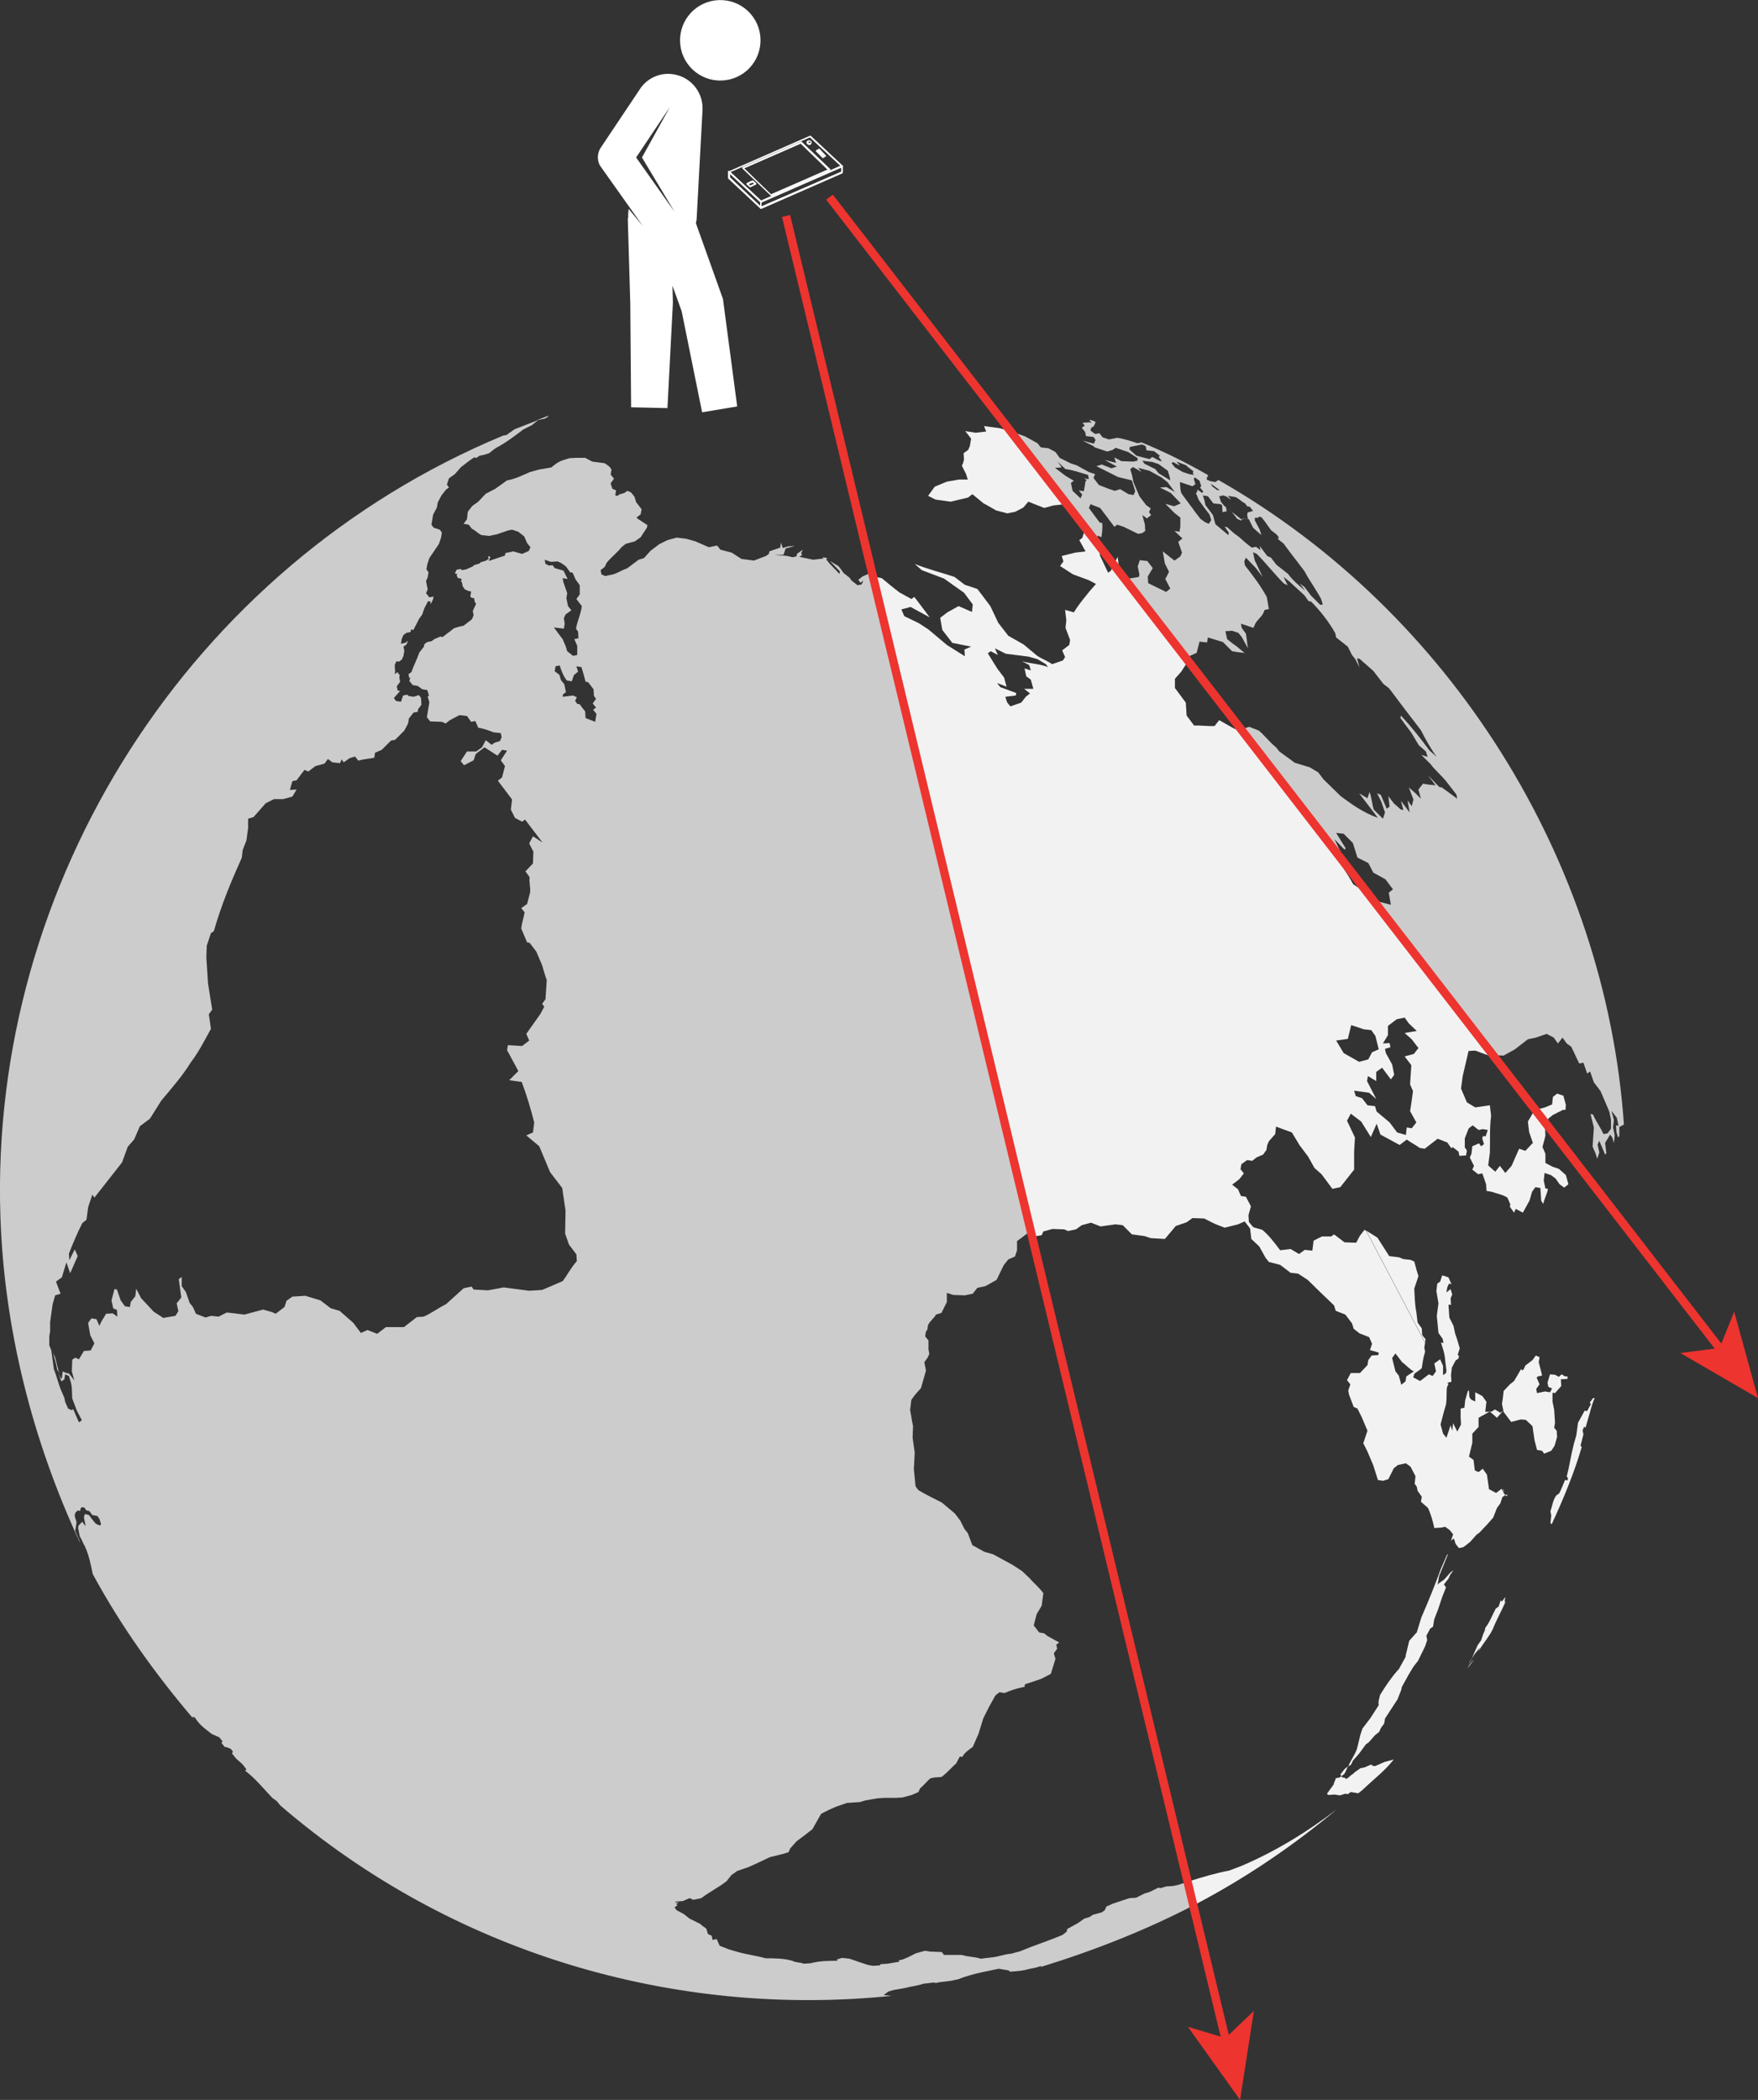 <?xml version="1.0" encoding="utf-8"?>
<!-- Generator: Adobe Illustrator 19.1.0, SVG Export Plug-In . SVG Version: 6.00 Build 0)  -->
<svg version="1.1" xmlns="http://www.w3.org/2000/svg" xmlns:xlink="http://www.w3.org/1999/xlink" x="0px" y="0px"
	 viewBox="0 0 420.9 502.7" style="enable-background:new 0 0 420.9 502.7;" xml:space="preserve">
<rect x="0" y="0" width="420.9" height="502.7" fill="#333333" stroke="none"/>
<style type="text/css">
	.st0{fill:#F2F2F2;}
	.st1{fill:#CCCCCC;}
	.st2{fill:#FFFFFF;}
	.st3{fill:none;stroke:#ED342F;stroke-width:2;stroke-miterlimit:10;}
	.st4{fill:#ED342F;}
</style>
<g id="Layer_2">
</g>
<g id="Layer_1">
	<polygon class="st0" points="128.5,100.7 128.5,100.7 128.5,100.7 	"/>
	<polygon class="st0" points="320.9,424.8 321.2,425.2 321.9,424.6 322.3,423.8 322.7,422.9 322,423.4 	"/>
	<polygon class="st0" points="361,357.9 360.4,357.8 360.6,358.2 	"/>
	<path class="st0" d="M131.1,99.8l0.3-0.3c-1,0.4-2,0.8-2.9,1.1l1.9-0.4L131.1,99.8z"/>
	<path class="st0" d="M354.3,395.6C354.3,395.6,353.9,395.9,354.3,395.6L354.3,395.6z"/>
	<path class="st0" d="M14.2,328.8l-0.2-0.6l-0.8-3.2l-0.5-1.1c0.4,1.3,0.8,2.7,1,3.9L14.2,328.8z"/>
	<polygon class="st0" points="348,375.9 348.3,375.7 348,375.9 	"/>
	<path class="st0" d="M351.3,399.6c0.4-0.9,1.1-1.4,1.5-2.3l-1.1,1.4L351.3,399.6z"/>
	<polygon class="st0" points="359.9,356.5 359.8,356.6 360.2,357.3 	"/>
	<path class="st0" d="M341.3,320.6l-0.8-1l-0.1-1.6l-1-1.4l-0.3-2.5c-0.4-1.9-0.4-4.1-0.5-5.6l1-3l-0.4-1.3l-0.6-2.2l-0.9-0.4
		l-1.8-0.2l-0.9-0.4l-2.4-0.3l-2.8-4.4l-2.7-1.7l14.1,26.8L341.3,320.6z"/>
	<g>
		<path class="st0" d="M294.3,447.8c-3.2,0.6-6.2,1.5-9.4,2.5l1.3,5.6c12.2-6.4,23.5-14.1,33.9-22.8c-7.2,5.5-14.7,10.1-22.9,13.6
			L294.3,447.8z"/>
		<path class="st0" d="M329.2,422.8l-0.6-0.1l-0.3-0.3l-1.6,0.7l-1,0.2l-1.4,1l-0.3,0.3l-0.7,0.5l-0.3,0.3l-0.7,0.5l-0.3-0.3
			l-0.6-0.1l-0.3-0.3l-0.3,0.3l-1,0.2c-0.1,0.6-0.4,0.9-0.5,1.5l-0.8,1.1l-0.8,1.1l0.3,0.3l1.6-0.1l1.2,0.2l1.3-0.4l0.6,0.1l0.7-0.5
			l0.6,0.1l0.6,0.1l0.6,0.1l1-0.8c2.5-2.4,5.3-4.5,7.5-7.3l-2.2,0.6L329.2,422.8z"/>
		<path class="st0" d="M345.8,378.1l-1.4,1l-0.3,0.3c0.4-0.9,0.2-1.8,0.7-2.7l1.9-4.7l-0.3,0.3l-1.4,3.2c-1.4,3.8-2.9,7.6-4.7,11.7
			l-1.1,3.6l-0.3,0.3l-1.5,1.7l-0.8,3.3l-0.1,0.6l-1.6,2.9l-0.3,0.3c-1.5,1.7-3,3.9-4.2,5.9c-0.1,0.6-0.5,1.5-0.3,2.4l-2,3.1
			l-1.9,2.5l-0.5,1.5l-0.8,3.3c-0.5,1.5-1.6,2.9-2.1,4.3l0,0l0.7-0.5l0.4-0.9l1.5-1.7l0.8-1.1l0.8-1.1l0.7-0.5l1.5-1.7l1-0.8
			l0.4-0.9l0.8-1.1l0.2-1.2l1.5-2.3l1.5-2.3l0.9-2.3l0.1-0.6l1.6-2.9l1.2-2l1.1-1.4l1.7-3.5l0.5-1.5l-0.2-1l0.9-1.7l0.7-0.5l0.2-1.2
			l0.1-0.6l0.9-2.3l1-3l0.9-2.3l-0.5-0.7l1.1-1.4l0.4-0.9l0.8-1.1l-0.7,0.5L345.8,378.1z"/>
		<path class="st0" d="M360.4,382.3l-0.8,1.1l-0.3-0.3l-0.5,1.5l-0.7,0.5c-0.9,1.7-1.4,3.2-2.5,4.6l-0.1,0.6l-0.4,0.9l-0.5,1.5
			l-0.8,1.1l-0.4,0.9l-0.4,0.9l-0.4,0.9c-0.1,0.6-0.8,1.1-0.9,1.7l1.2-2l1.1-1.4l0.3-0.3l-0.4,0.9c1.2-2,2.7-3.7,3.5-5.4
			c0.9-2.3,2.1-4.3,3.1-6.7l-0.3,0.3L360.4,382.3z"/>
		<path class="st0" d="M357.9,337.4l-0.7,0.5l-1.6,0.1l0.2-1.8l0.1-0.6l-0.5-0.7l-0.5-0.7l-1.7-0.9l0,2.2l-0.9-0.4
			c-0.3-0.3-0.3-0.3-0.5-0.7l-0.1-1.6l-0.3,0.3l-0.6,2.1l-0.2,1.8l-0.9,0.2l0,0l0,2.2l0.1,1.6l-0.9,1.7l-1-2l-0.2,1.8l-0.4-1.3l-1,3
			l-0.8-1l-0.6-2.2l0.7-2.7l0.6-2.1c0.2-1.2,0.1-2.8,0.2-4l0.3-0.7l0.1-0.2l-0.3-0.3l1-0.2l-0.1-1.6l0.2-1.8l0.9-1.7l0.7-0.5
			l0.1-0.6l-0.3-0.3l0.5-1.5c-0.4-1.3-0.6-2.2-1.1-3.5l-0.4-1.9l-1-2l-0.2-3.1l0.6,0.1l-0.1-1.6l0.4-0.9l-0.4-1.3l-1,0.8l0.2-1.2
			l0.4-0.9l0.6,0.1l-0.7-1.6l-1.5-0.5l-0.5,1.5l-0.7,0.5l-0.2,1.8l0.5,2.9l-0.4,3l0.4,4.1l1,1.4l0.2,1l-0.6-0.1
			c0.4,1.3,0.9,2.6,1,4.2l0.3,2.5l-0.1,0.6l-0.7,0.5l0-2.2l-0.7-1.6l-1.1,0.8l-0.3,0.2l0.4,1.9l-0.8,1.1l-0.9-0.4l-2.1,1.6l-1.7-0.9
			c0.3-0.3,0.1-0.6,0.4-0.9l1.4-1l0.3-0.3c0.2-1.2,0.3-2.4,0.8-3.9l-0.2-1l0.2-1.1l-14.1-26.8l-0.4-0.3l-1.1,1.4l-0.9,1.7l-2.8-0.1
			l-2.5-1.9l-0.7,0.5l-2.2,0l-2,1l-0.3,2.4l-1.8-0.2l-1.4,1l-2-1.2l-2.5,0.3c-1.3-1.7-2.6-3.5-4.3-4.9l-2.1-0.6l-0.3-0.3l-0.8-1
			l-0.1-1.6l0.6-2.1l-1.2-2.3l-1.2-0.2l-0.7-1.6l-1.4-1.1l1.7-1.3l1.1-1.4l-0.8-1l0.2-1.2l1.4-1l1.2,0.2l1-0.8l1.6-0.7l0.8-1.1
			l0.2-1.2l0.4-0.9l1.5-1.7l0.2-1.8l3.8,1.4l1.8,3l2.1,2.8l1.5,2.7l1.7,1.5l2.6,3.5l1.9-0.4l0.3-0.4l3-3.8l0-4.3l0.2-3.4l-1.9-4
			l0.9-1.7l2.5,1.9l2.3,3.7l1.4-3.2l0.9,2.6l4.6,2.5l1.7-1.3c1.1,0.8,2,1.2,3.1,2l1.2,0.2l3.1-2.4l2.3,0.9l1,1.4l0.3-0.3l1.4,1.1
			l0.2,1l1.6-0.1l0.2-1.2l-0.5-0.7l0-2.2l0.9-2.3l0.3-0.3l0.7-0.5l1.4,1.1l1-0.2l1.2,0.2l-0.5,1.5L355,272l-0.1,0.6l0.4,1.3
			l-0.7,0.5l-0.5-0.7l-1.6,0.7l-0.2,1.8l-0.4,0.9l1,2l-0.4,0.9l1.4,1.1l1-0.2l0.9,2.6l0.1,1.6l1.2,0.2c1.5,0.5,2.7,0.7,3.8,1.4
			l0.7,1.6l-0.1,0.6l1,1.4l0.4-0.9l1.7,0.9l1.6-2.9l0.6-2.1l0.8-1.1l1.2,0.2l0.2,3.1l0.5,0.7c0.2-1.2,0.9-2.3,1.1-3.6l-0.6-0.1
			l-0.4-1.9l0.2-1.8l1.5,0.5l1.1,0.8l1,1.4l1.1,0.8l1-0.8l-0.6-2.2l-1.7-1.5l-1.5-0.5l-1.7-0.9l0-2.2l-0.7-1.6l0.7-2.7l-0.1-2.3
			l-2.7-3.5l-1.4,2.4l0.3,2.5l0.9,2.6l-1.8,1.9l-1.5-0.5l-1.8,4.1l-1.5,1.7l-1.3-1.7l-1.1,1.4l-1.7-1.5l0.4-3
			c0.1-2.8-0.1-5.9,0.3-8.9l-0.3-2.5l-3.5,0.5l-2-1.2l-1.4-3.3l0.4-3l1.4-6l1.6-0.1l3.5,1.3l-30.8-39.8c-0.6-0.4-1.2-0.9-1.9-1.3
			c-1.1-2-2.2-3.6-3.4-5.4l-24.6-31.8l-0.4,0l-3.7-2.1l-1.1,1.4c-1.6,0.1-3.4-0.2-4.9-0.1l-1.8-2.4l-0.2-3.1l-2.6-3.5l0-2.2l1.5-1.7
			l1.3-2l-15.7-20.3l-0.5-0.1l0-0.5l-1.6-2.1l-0.3,0.8l-0.7,0.5l-1.9-4l-0.3-1.5l-3.5-4.6l0,0.3l-0.5,1.5l-0.7,0.5l1.5,2.7l-2.5,0.3
			l-3.2,0.8l0.4,1.3l-0.8,1.1l3.1,2l3.8,1.4l1.7,0.9l-1.5,1.7c-1.1,1.4-2.6,3.1-3.8,5.1l-2.1-0.6l0.3,2.5l-0.2,1.8l1.1,2.9l-0.2,1.2
			l-1.7,1.3l0.7,1.6l-0.2,0.3l-0.3,0.5l-2.6,0.9c-1.1-0.8-2.6-1.3-3.7-2.1l-3.1-2.6l-3.7-2.1l-2.4-3.1l-1.9-4l-1.8-2.4l-1.3-1.7
			l-3-1l-2.5-1.9c-3-1-6.3-1.8-9.5-3.1l1.7,1.5l5.3,2l4.8,3.4l2.1,2.8l-0.2,1.8l-3.2-1.4l-2.7,1.5l-1.7,1.3l0.5,2.9l2.4,3.1l4.5,0.9
			l-1.6,0.7l0.1,1.6l-4.3-2.7l-4.4-3.7l-2.3-1.5l-3.5-1.7l-0.7-1.6l2.2-0.6l4.6,2.5l-2.1-2.8l-1.6-2.1l-0.7,0.5l-2.9-1.6
			c-1.4-1.1-2.8-2.2-4.2-3.4c-0.7-0.1-1.4-0.3-2-0.5L247.6,296l1.8-0.3l0.4-0.9l2.2-0.6l2.8,0.1l0.9,0.4l1.9-0.4l1.4-1l2.2-0.6
			l2.3,0.9l3.5-0.5l1.8,0.2l2.2,2.2l3,0.4l1.5,0.5l3.4,0.2l2.6-3.1l2.6-0.9l1.4-1l2.8,0.1l2.6,1.3l2.3,0.9l3.2-0.8l1.6-0.7l1.3,1.7
			l0.3,2.5l1.9,1.8l1.5,2.7l0.8,1l2.7,0.7l2.5,1.9l1.8,0.2l2.3,1.5c2.2,2.2,4.1,4,6.3,6.1l0.4,1.3l2.3,0.9l1.6,2.1l0.4,1.3l1.4,1.1
			l2.3,0.9l0.7,1.6l-0.5,1.5l2.1,0.6l-0.1,0.6l-1.6,0.1l-0.8,1.1l-0.2,1.2l-1.8,1.9l-2.2,0l-0.9,1.7l0.8,1l-0.5,1.5l0.2,1l1.1,2.9
			l0.9,0.4l1,2l1.4,3.3l-1,3l1,2l1.4,3.3l1.1,3.5l1.2,0.2l1.3-0.4l1.3-2.6l1-0.8l1.9-0.4l1.1,0.8l1.2,2.3l-0.2,1.8l0.5,0.7l0.2,1
			l1,1.4l-0.2,1.2l1.7,1.5c0.7,1.6,1.1,2.9,1.5,4.8l1.6-0.1l1-0.2l1.1,0.8l0.8,1l-0.5,1.5l0.7-0.5l0.4,1.3l0.8,1l1-0.2l0.7-0.5
			l1-0.8l1.5-1.7l0.7-0.5l1.8-1.9l1.5-1.7l0.9-2.3l0.8-1.1l0.5-1.5l0.7-0.5l-0.2-0.3l-0.1,0l-0.2-0.5l-0.4-0.7l-1.3,1l-1.7-0.9
			l-0.5-3.5l-1-1.4l-1,0.8l-0.9-0.4l-0.3-2.5l-1.1-0.8l0.8-3.3l0-2.2l0.1-0.1l1.4-1.5l0-2.2l2.7-1.5l1.7,1.5l1.5-1.7l-0.7,0.5
			L357.9,337.4z M333.3,254.8l-1.5-2.7l-0.2-1l1.3-0.4l-0.2-1l-1.6,0.1l1.2-2l0-2.2l2.1-1.6l1.9-0.4l1,1.4l1.9,1.8l-2.9,0.5l1.7,1.5
			l1.6,2.1l-1.1,1.4l-2.2,0.6l1.6,2.1l-0.3,4.6l0.7,1.6l-0.5,3.6l-0.2,1.2l1.5,2.7l-1.1,1.4l-1.2-0.2l-0.2,1.8l-2.1-0.6l-1.8-2.4
			l-3.1-2.6l-0.4-1.3l-1.8-0.2l-1.3-1.7l-1.5-0.5l-0.4-1.3l3.6,0.5l1.7,1.5l-2.2-4.3l0.2-1.2l2,1.2l0-2.2l1.4-1l2.1,2.8l0.8-1.1
			L333.3,254.8z M322.7,248.7l0.8-3.3l3,1l1.8,0.2l1,1.4l0.8,3.2l-1.6,0.7l-0.9,1.7l-2.2,0.6l-3.7-2.1l-1.8-3L322.7,248.7z
			 M244.7,158.3l1.7,0.9l0.4,1.3l-1.5-0.5l0.4,1.9l1.1,0.8l0.6,2.2l-2.2,0l1.4,1.1l-1,0.8l-1.1,1.4l-2.6,0.9l-0.8-1l-0.4-1.3
			l2.5-0.3l0.1-0.6l-3.8-1.4l-0.8-1l2.3,0.9l-0.6-2.2l-1.6-2.1l-2.3-3.7l0.7-0.5l1.7,0.9l-0.7-1.6l2.6,1.3l5.5,0.7l2.1,0.6l2,1.2
			l0.5,0.7C248.9,158.9,246.8,158.9,244.7,158.3z M336.7,329.5l-0.2,1.2l-1,0.8l-0.6-2.2l-0.8-1l-0.8-3.2l0.8-1.1l1.6,2.1
			c1.1,0.8,1.9,1.8,2.8,2.2L336.7,329.5z"/>
		<path class="st0" d="M381.4,334.7l-0.8,1.1l0.3,0.3l-0.9,1.7l-0.6-0.1l-1.6,2.9l-0.4,3l-0.6,2.1c-0.7,2.7-1,5.1-1.7,7.8l0.3,0.3
			l-0.1,0.6l-0.6-0.1c-0.4,0.9-0.9,2.3-1.4,3.2l-0.7,0.5c-0.8,1.1-0.9,2.3-1.4,3.8l0.2,1l-0.2,1.8l0.3,0.3
			c2.7-5.8,5.4-12.3,7.2-18.5l-0.3-0.3l0.7-2.7l-0.2-1l0.4-0.9l0.3,0.3l0.6-2.1c0.5-1.5,0.8-3.3,1.6-5L381.4,334.7z"/>
		<polygon class="st0" points="372.2,346.1 372.8,344 372.7,342.5 372.1,341.8 372.3,340.6 372.1,337.5 371.7,335.5 371.7,333.4 
			372.3,333.5 373.8,331.8 373.7,330.2 375.3,330.1 375.3,329.5 374.7,329.5 373.9,329 373.2,329.6 372.3,329.1 371.1,329 
			370.5,331 370.7,332 371.6,332.4 371.1,333.3 369.9,333.1 368,333.5 367.8,332.5 368.6,331.4 367.9,329.8 368.2,329.5 
			369.2,329.3 369,328.4 368.4,326.1 368.6,324.9 367.7,324.5 366.9,325.6 365.2,326.9 364.8,327.8 364.4,328.1 364.2,327.7 
			362.5,330.6 361.5,331.4 360,333 359.8,334.8 359.6,336.1 360,338 361.8,340.4 364.1,339.8 365.3,339.9 366.9,341.4 367.4,344.8 
			368,347.1 369.2,347.3 369.7,348 371.4,347.3 		"/>
		<polygon class="st0" points="227.6,120.1 231.8,119.1 232.8,118.3 235.6,120.6 235.7,120.6 238.5,122.2 241.2,122.9 243.1,122.5 
			245,121.5 246.2,120.1 250,121.6 252.2,121 254.9,120.7 241.2,103 239.3,102.5 235.6,102 236.1,103.3 233.6,103.6 231.1,103.2 
			232.5,105 232.2,106.8 231.8,107.7 230.7,108.5 230.8,110 230.6,110.8 230.3,111.5 231.3,113.5 231.7,114.8 229.6,114.8 
			226.7,115.3 223.8,116.5 222.2,118.7 224,119.6 		"/>
	</g>
	<path class="st1" d="M388.8,269.2c-4.4-63.1-41.4-122.6-97.1-154.3l-0.7,0.5l-1.2-0.2l-0.9-0.4l0.1-0.6l0.3-0.3l-0.3-0.3
		c-4.9-2.8-10.1-5.4-15.7-7.7l-1,0.2c-1.5-0.5-3-1-4.8-1.3l-1,0.2l-1,0.2l-1.5-0.5l-0.8-1l-1,0.2l-1.1-0.8l0.1-0.6l0.7-0.5l0.4-0.9
		l-0.3-0.3c-0.6-0.1-0.9-0.4-1.2-0.2l0.3,0.3l0.3,0.3l-0.6-0.1l-1.6,0.1l0.5,0.7l-0.7,0.5l0.8,1l0.2,1l1.8,0.2l0.5,0.7l-0.4,0.9
		l-2.7-0.7l2.6,1.3l0.3,0.3l3,1l1.3-0.4l0.7-0.5l3,1l2.3,1.5l-0.1,0.6l-1,0.2l-2.8-0.1l-1.7-0.9l0.4,1.3l-2.7-0.7l2.9,1.6l-1.3,0.4
		l-2.3-0.9l-1.3,0.4l2.6,1.3l2.6,1.3l3.3,0.8l0.4,1.3l0.4,1.3l-0.4,0.9l-1.2-0.2l-2-1.2l-1.3,0.4l-1.5-0.5l-2.3-0.9l-1.3-1.7
		l0.4-0.9l-1.5-0.5l-2.9-1.6l-1.5-0.5l-2.6-1.3l-1-1.4l-1.7-0.9l-1.8-0.2l-0.8-1l-2.9-1.6l-3.8-1.4l-0.8-0.2l13.7,17.7l1.4-0.1
		l1.1,0.8l0.6,2.2l0.4,1.3l1.4,1.1l-0.1,0.9l3.5,4.6l-0.3-1.4l0.2-1.8l0.9,0.4c0.2-1.2,0.3-2.4,0.2-3.4l-0.6-0.1l-2.6-3.5l0.4-0.9
		l2.3,0.9l1.6,2.1l1.8,2.4l0.7-0.5l1.5,0.5l3.5,1.7l1-0.2l0.7-0.5l-0.1-1.6l-0.6-2.2l1.1,0.8l1-0.8l-0.5-0.7l0.4-0.9l-1.1-0.8
		l-1.6-2.1l-1.4-3.3l-0.4-1.9l-0.4-1.3l0.7-0.5l2,1.2l-0.8-1l2.7,0.7l2.9,1.6l1.4,1.1l1.8,2.4l-2-1.2l-1.6,0.1l2.6,1.3l2.4,2.5
		l-1.6,0.7l-2.1-0.6l2.2,2.2l1.4,1.1l0,2.2l-0.2,1.2l-1.2-0.2l1.9,1.8l-1,0.8l0.9,2.6l-0.4,0.9l-1.4,1l-2.8-2.2l0.5,2.9l1,2
		l-0.9,1.7l1.2,2.3l-1,0.8l-4.3-2.1l-0.1-1.6l1.2-2l-1.3-1.7l-1.8-0.2l-0.5,1.5l0.4,1.9l-0.1,0.6l-2.9,0.5l-1.6-0.5l15.7,20.3
		l0.2-0.3l0.8-1.1l1.6-0.7l0.7-2.7l1.8,0.2l0.2-1.2l3.6,1.1l2.2,2.2l1.2,0.2l1.8,0.2c-1.1-0.8-1.7-1.5-2.8-2.2l-1.4-1.1l-0.4-1.9
		l1.6-0.1l1.5,0.5l0.8,1l1.5,2.7c-0.2-1-0.3-2.5-0.5-3.5l-1-1.4l-0.2-1l3,1l0.4-0.9c0.4-0.9,1.5-1.7,1.9-2.5l0.4-0.9l1-0.2l-0.5-2.9
		c-1.5-2.7-3.3-5.1-5.2-7.5l-0.2-1l0.4-0.9l2.4,2.5l1.6,2.1l-1.9-4l-0.4-1.9l0.9,0.4c2.2,2.2,4.3,4.9,6.5,7.1l0.9,0.4l-1-2l1.4,1.1
		l3.6,3.3l1,1.4l0.6,0.1c2.2,2.2,4.3,4.9,5.8,7.6l0.2,1l2.8,2.2l1,2l0.8,1l1,2l-0.6-2.2l0.6,0.1l3.3,2.9l2.4,3.1l1.4,1.1
		c2.6,3.5,5.2,6.9,7.6,10c1,2,2.5,4.7,3.8,6.4l-1.7-1.5c-2.1-2.8-4.5-5.9-6.9-8.4l-0.1,0.6l2.6,3.5l1.8,3l1.7,1.5l0.4,1.3l-1.5-0.5
		l2.2,2.2c1,1.4,2.7,2.8,3.8,4.2l2.4,3.1l0.2,1l-3.7-2.7l-0.6-0.1l-2.7-2.8l1.8,2.4l-1.8-0.2l-1.2-0.2l-1.1,1.4l0.6,2.2L339,190
		l-1.7-1.5l1.1,2.9L338,193l-1-1.4l0.5,2.9l-2.1-2.8l0.6,2.2l-0.6-0.1l-1.7-1.5l-1.3-1.7l0.3,2.5l-0.7,0.5l-1.4-3.3l-0.9-0.4l1,2
		l0.9,2.6l-0.5,1.5l-2.2-2.2c-0.4-1.3-0.5-2.9-1-4.2l-0.5,1.5l-2-1.2c1.6,2.1,2.9,3.8,4.5,5.9c-3.8-1.4-6.3-3.3-8.9-5.2l-4.1-4
		l-1.3-1.7l-2-1.2l-3.6-1.1l-3.7-2.7l-0.8-1c-1.4-1.1-2.7-2.8-4.1-4l-2.3-0.9l-1.3,0.4l-1.5-0.2l24.6,31.8c-0.4-0.6-0.8-1.3-1.2-2
		l1.7,0.9l-1.9-4l2.4,2.5l0.3-0.3l-2.3-3.7l1.8,0.2l2.2,2.2l1.1,3.5l2.6,1.3l1.2,2.3l2.9,1.6l1.8,2.4l-1,0.8l0.5,2.9l-2.7-0.7
		c-1.6-1.1-2.9-2.1-4.3-3.2l30.8,39.8l0.4,0.1l2.8,0.1l2.7-1.5l3.1-2.4l1.9-0.4l2.6-0.9l1.7,0.9l1,1.4l1.1-1.4l1,1.4l1.1,0.8l1.9,4
		l1-0.2l0.9,2.6l0.7-0.5l0.9,2.6l1.6,2.1l2.1,4.9l0.4,1.9l0,2.2l-0.8,1.1l-1,0.2c-0.7-1.6-2-3.4-2.5-4.7l-0.6-0.1l0.8,3.2l-0.3,4.6
		l0.7,1.6l0.4,1.3l0.5-1.5l-0.4-1.9l0.4-0.9l1.4,3.3l0.3-0.3l-0.3-2.5l1.2-2l0.5,0.7l0.4,1.3l0.2-1.8l-0.4-1.9l0.2-1.8l-0.6-2.2
		l1.3,1.7l0.4,1.9l-0.6-0.1l0.1,1.6l0.4,1.3l0.3-0.3l0-2.2L388.8,269.2z M260.2,114.9l-0.3,0.3l-0.2,1.2l-0.2,1.2l-1.2-0.2l0.8,1
		l-0.4,0.9l-1.9-1.8l-0.4-1.9l0.7-0.5l-2-1.2l-2.5-1.9l1.6-0.1l-1-1.4l1.9,1.8c1.8,0.2,3.3,0.8,5.4,1.4l0.2,1l-1.2-0.2L260.2,114.9z
		 M293.7,118.9l1.1,0.8l-0.8-1l0.6,0.1l1.2,0.2c0.9,0.4,1.4,1.1,2.3,1.5l0.5,0.7l0.6,0.1l0.8,1l-1.3,0.4l-0.1,0.6l0.2,1l-1.2-0.2
		l-0.3,0.3l-1.4-1.1l-2.8-2.2l-0.8-1l-0.4-1.3l1-0.2L293.7,118.9z M290.6,116.3l1.1,0.8l0.3,0.3l-0.6-0.1l-1.1-0.8l-0.5-0.7
		L290.6,116.3z M272.1,109.1l-1.7-1.5l0.1-0.6l1-0.2l1.9-0.4l0.9,0.4l0.2,1l1.8,0.2l1.4,1.1l-0.3,0.3l0.8,1l-0.6-0.1l-1.7-0.9
		l-0.7,0.5L272.1,109.1z M277.4,113.3l-0.8-1L274,111l-0.5-0.7l2.4,0.3l1.5,0.5l1.1,0.8l1.1,0.8l0.4,1.3l0.2,1L277.4,113.3z
		 M281.3,111.9l-0.8-1l0.3-0.3l1.7,0.9l-0.8-1l2.3,0.9l0.3,0.3l1.4,1.1l-0.1,0.6l0.3,0.3l-1.2-0.2l-1.5-0.5L281.3,111.9z
		 M289.4,125.4l-0.9-0.4l-1.1-0.8l-1.3-1.7l-0.5-0.7l-1.8-2.4l-1-1.4l-0.2-1l-0.1-1.6l1.5,0.5l1.5,0.5l0.7-0.5l-0.4-1.3l0.3-0.3
		l1.1,0.8l0.4,1.3l-0.3,0.3l0.8,1l-0.3,0.3l-1.1-0.8l-0.1,0.6l-0.3,0.3c0.5,0.7,0.4,1.3,1,2l1,1.4l1.3,1.7l0.4,1.3L289.4,125.4z
		 M316.1,144.8l-2.2-2.2l-1.6-2.1l-1.1-0.8l1.3,1.7c-1.4-1.1-3.1-2.6-4.1-4l-2.8-2.2l-1.3-1.7l-0.9-0.4l-1.8-2.4l0.2,1l-1.1-0.8
		l-1,0.2l-1.4-1.1l-1.7-1.5l-1.1-0.8l-1.7-1.5l-0.6-0.1l1,1.4l-0.1,0.6l-3.1-2.6l-0.6-2.2l-1.8-2.4l-0.2-1l-0.4-1.3l1.2,0.2l1.3,1.7
		l1.8,0.2l0.3,0.3l0.1,1.6l1-0.2l-0.2-1l1.4,1.1l1.3,1.7l0.9,0.4l0.7-0.5l1.2,0.2l1,2l0.3,0.3l1.7,1.5l-0.4-1.3l-1.2-2.3l0.1-0.6
		l0.6,0.1l0.3-0.3l0.6,0.1l0.8,1l0.5,0.7l1,1.4l1.4,1.1l0.5,0.7l-0.3,0.3l1.4,1.1c1,1.4,2.1,2.8,3.4,4.5l1.6,2.1
		c1.2,2.3,2.8,4.4,4,6.7l0.4,1.3L316.1,144.8z"/>
	<path class="st1" d="M286.2,455.9l-1.3-5.6c-0.6,0.2-1.2,0.4-1.8,0.6l-1.3,0.4l-1,0.2l-1.6,0.1l-1.3,0.4l-0.6-0.1l-2,1l-1.3,0.4
		l-2,1l-1.6,0.1l-3.9,1.3l-1.6,0.7l-0.4,0.9l-0.7,0.5l-2.2,0.6l-0.7,0.5l-1.3,0.4l-1.4,1l-2.7,1.5l-0.1,0.6l-1,0.8
		c-3.3,1.4-6.8,2.5-10.1,3.9l-2.2,0.6c-1.6,0.1-3.2,0.8-4.8,0.9l-2.5,0.3c-1.5-0.5-3-0.4-4.5-0.9l-4.3,0l-0.5-0.7l-2.8-0.1l-1.2-0.2
		l-2.2,0.6l-2,1l-1,0.4l-0.2,0.1l-1,0.2l0.3,0.3l-2.9,0.5l-1.6,0.1l-0.3,0.3l-1.6,0.1l-1.2-0.2c-1.5-0.5-3-1-4.4-1.5l-1.8-0.2
		l-1.3,0.4l0.3,0.3c-2.2,0-4.3,0-6.6,0.6l-1.6,0.1c-0.9-0.4-1.8-0.2-2.7-0.7c-2.1-0.6-4.3-0.6-6.4-0.6c-2.1-0.6-4.5-0.9-6.6-1.5
		l-2.1-0.6l-2.3-0.9l-0.7-1.6l-1,0.2l-0.2-1l-0.9-0.4l-0.4-1.3l-1.1-0.8l-0.3-0.3l-2.6-1.3l-1.4-1.1l-1.7-0.9l-0.5-0.7l0.7-0.5
		l-0.3-0.3l0.7-0.5l-1,0.2l0.3-0.3l1.6-0.1l1.6-0.7l0.9,0.4l1.9-0.4c2.1-1.6,4.1-2.5,6.1-4.1l1.1-1.4l1.4-1l2.6-0.9l1.6-0.7l3.6-1.7
		l3.2-0.8l1.3-0.4l0.4-0.9l1.5-1.7c1.4-1,2.8-2.1,3.8-2.9l2.1-3.7l2-1l1.6-0.7l2.6-0.9l3.1-0.2l1.3-0.4l2.9-0.5l1.6-0.1l1.9,0l0.9,0
		l1.6-0.1l2.2-0.6l1.6-0.7l0.4-0.9c1-0.8,1.8-1.9,2.5-2.4l1-0.2l1.6-0.1c1.4-1,2.5-2.4,3.5-3.2l0.9-1.7l0.6,0.1
		c0.4-0.9,1.5-1.7,2.5-2.4l1.4-3.2l1.1-3.6l1.3-2.6l1.6-2.9l1-0.8l1.2,0.2c1.6-0.7,2.9-1.1,4.8-1.5l0.1-0.6l3.9-1.3l2.3-1.2l1.1-3.6
		l-0.4-1.3l0.8-1.1l-0.2-1l0.7-0.5l-2.9-1.6L250,391l-1.2-0.2l-1.3-1.7l0.7-2.7l1.2-2l0.4-3c-1-1.4-2.4-2.5-3.2-3.5l-1.9-1.8
		l-2.3-1.5l-4.6-2.5l-2.1-0.6l-2.9-1.6l-1.1-2.9l-0.8-1l-1-2l-1.3-1.7l-3.1-2.6c-1.7-0.9-3.5-1.7-5.5-2.9l-0.3-0.3l-0.5-0.7
		l-0.4-4.1l0.2-4l-0.5-3.5l0.1-2.8l-0.2-1l-0.5-2.9l0.3-2.4l0.8-1.1l1.5-1.7l0.6-2.1l0.6-2.1l-0.2-1l-0.2-1l0.8-1.1l0.4-0.9l-0.2-1
		l0-2.2l-0.8-1l0.2-1.2l0.3-0.3l0.2-1.2c0.4-0.9,1.5-1.7,1.9-2.5l1.3-0.4l1.3-2.6l0-2.2l1.5,0.5l2.8,0.1l1.9-0.4l1.1-1.4l1.9-0.4
		l2.7-1.5l1.7-3.5l1.1-1.4l1.6-0.7l0.5-1.5l0-2.2c0.7-0.5,1.4-1,2.4-1.8l1.5,0.5l0.1,0l-38.1-158.2c-0.4-0.1-0.8-0.2-1.3-0.3
		l-1.6,0.7l-1,0.8l0.5,0.7l0.7-0.5l-0.4,0.9l-1,0.2l-1.4-1.1l-0.5-0.7l-1.4-1.1c-0.5-0.7-1-1.4-1.3-1.7l-2-1.2l2.4,2.5l-0.1,0.6
		l-2.4-2.5l-0.8-1l0.3-0.3l-1.2-0.2l0.3,0.3l-2.5,0.3l-1.9-0.4l-1.4-0.3l0.7-0.5l-0.3-0.3l0.4-0.9l-1.4,1l-0.1,0.6l-1,0.2
		c-1.5-0.5-3-0.4-4.3-0.6l2.2,0l0.5-1.5l2.2-0.6l-1.6,0.1l-1.3,0.4l-0.4-1.3l-0.2,1.2l-2.6,0.9l-0.1,0.6l-0.7,0.5l-2.9,1.1l-3-0.4
		l-2.3-1.5l-2.7-0.7l-0.8-1l-1,0.2l-1,0.2l-3.2-1.4l-2.1-0.6l-2.4-0.3l-2.2,0.6l-2,1l-2.1,1.6l-1.5,1.7l-1.3,0.4l-2.8,2.1
		c-1.3,0.4-2,1-3.3,1.4l-1.9,0.4l-0.9-0.4l-0.2-1l1-0.8l0.4-0.9c1.1-1.4,2.5-2.4,3.6-3.8l1-0.8l2.2-0.6l1.4-1l1.5-2.3l0.1-0.6
		l-2.3-1.5l-0.3-0.3l1-0.8l0.2-1.2l-1.3-1.7l-0.4-1.3l-0.8-1l-0.9-0.4l-0.7,0.5l-1.3,0.4l-0.3,0.3l-0.6-0.1l0.2-1.2l-0.9-0.4
		l-0.4-1.3l0.8-1.1l-0.8-1l0.2-1.2l-0.5-0.7l-1.1-0.8l-3-0.4l-1.7-0.9l-2.2,0l-1.6,0.1c-1.3,0.4-2.2,0.6-3.3,1.4l-1,0.8l-2.9,0.5
		l-2.2,0.6c-1.6,0.7-3.6,1.7-5.5,2l-1.4,1l-1.4,1l-2.3,1.2l-1.8,1.9l-1.4,1l-1.1,1.4l-0.2,1.8l-0.8,1.1l1.2,0.2l0.8,1
		c0.9,0.4,1.4,1.1,2.3,1.5l1.8,0.2l1.9-0.4l2.6-0.9l1-0.2l1.5,0.5l1.4,1.1l0.7,1.6l0.8,1l-0.4,0.9l-1.6,0.7l-2.1-0.6l-1.9,0.4
		l-0.1,0.6c-1.3,0.4-2.6,0.9-3.9,1.3l0.4-0.9l-0.3-0.3l-0.3,0.3l0.3,0.3l-0.7,0.5l-1.3,0.4l-0.3,0.3l-1.3,0.4l-0.3,0.3l-1.6,0.7
		l-1,0.2l-0.3-0.3l-1,0.2l-0.4,0.9l0.6,0.1c-0.3,0.3-0.1,0.6,0.2,1l0.6,0.1l0.3,0.3l-0.3,0.3l0.3,0.3l0.2,1l0.5,0.7l0.9,0.4l0.6,0.1
		l-0.1,0.6l-0.1,0.6l0.3,0.3l0.6,0.1l0.2,1l0.3,0.3l-0.4,0.9l-0.4,0.9l0.2,1l-0.4,0.9l-0.3,0.3l-0.7,0.5l-1,0.8l-1,0.2l-1.3,0.4
		l-1,0.8l-0.7,0.5l-1,0.8l-0.6-0.1L104,153l-0.7,0.5l-1,0.2l-0.7,0.5l-0.1,0.6l-1.1,1.4c-0.5,1.5-1.4,3.2-1.9,4.7l-0.7,0.5l0.2,1
		l0.3-0.3L98,163l0.8,1l1.2,0.2l1.1,0.8l1.2,0.2l0.4,1.3l-0.3,0.3l0.4,1.3l-0.2,1.2l-0.2,1.2l-0.2,1.2l0.8,1l2.8,0.1l0.9,0.4l1-0.8
		l2.3-1.2l1.8,0.2l1,1.4l1-0.2l0.7,1.6c1.2,0.2,2.7,0.7,3.6,1.1l1.8,0.2l0.2,1l-0.4,0.9l-1.3,0.4l-0.7,0.5l-1.4-1.1l-0.9,1.7l-1.4,1
		l-2.2,0l-1.5,2.3l0.8,1l2.3-1.2l0.5-1.5l2.1-1.6l3.1,2l1.1-1.4l1.2,0.2l-1.5,2.3l1,1.4l-0.7,2.7l-1,0.8l1.6,2.1l1.8,2.4l-0.3,2.4
		l1,2l1.7,0.9l0.7-0.5c1.3,1.7,2.9,3.8,4.2,5.5l-2.3-1.5l-0.9,1.7l1,2l-0.1,2.8l-1.8,1.9l1,1.4c-0.2,1.2,0.3,2.5,0.1,3.7l-0.7,2.7
		l-1.4,1l0.8,1c-0.2,1.2-0.7,2.7-0.8,3.9l1.4,3.3l0.6,0.1l1.6,2.1l1.4,3.3c0.4,1.3,0.6,2.2,1.1,3.5l-0.3,4.6l-0.8,1.1l0.5,0.7
		l-0.9,1.7l-3.4,4.8l0.7,1.6l-1.7,1.3l-3.4-0.2l-0.2,1.2l2.7,5l-2.2,2.2l3,0.4c1.1,2.9,2.2,6.5,3,9.7l-0.3,2.4l-1.6,0.7l3.1,2.6
		l2.6,6.2l2.9,3.8l0.8,5.4l-0.1,5.5l0.9,2.6l1.8,2.4l0.1,1.6c-1.5,1.7-2.3,3.4-3.4,4.8l-4.9,2.1l-3.1,0.2l-6.1-0.8l-3.8,0.7
		l-3.4-0.2l-0.5-0.7l-1.9,0.4l-4.2,3.8c-2,1-3.7,2.3-5.4,3l-1.6,0.1l-3.1,2.4l-4.3,0l-2.1,1.6l-2.3-0.9l-1.6,0.7
		c-0.5-0.7-1.3-1.7-1.8-2.4l-3.3-2.9l-2.1-0.6l-2.5-1.9l-3.6-1.1l-3.1,0.2l-1.4,1l-0.5,1.5l-2.1,1.6l-0.9-0.4l-2.1-0.6l-4.5,1.2
		l-2.4-0.3l-1.8-0.2l-2,1l-1.8-0.2l-1.3,0.4l-2.3-0.9l-0.7-1.6l-0.8-1l-0.9-2.6l-1-1.4l0-2.2l-0.7,0.5l0.6,4.4l-1.1,1.4l0.4,1.9
		L42,315l-2.9,0.5l-2.3-1.5l-3-3.2l-1.2-2.3l-0.2,1.8l-1.1,1.4l-0.2,1.2l-1.2-0.2l-1-1.4l-0.9-2.6l-0.6-0.1l-0.7,2.7l0.4,1.9
		l0.9,0.4l0.1,1.6l-1.1-0.8l-1.6,0.1l-1.2,2l-0.4,0.9l-0.7-1.6l-1.2-0.2l-0.8,1.1l0.5,2.9l1,2l-0.9,1.7l-1.6,0.1l-1.2,2l-0.9-0.4
		l-0.7,0.5l-0.1,2.8l0.6,2.2l-0.5-0.7l-0.8-1l-0.6-0.1l-0.9-0.4l-0.2,1.8l-0.3-0.3l-0.5-1l0.7,1.9l0.7-0.5l0.2-1.2l0.9,0.4l0.4,1.3
		c0.4,1.3,0.3,2.5,0.4,4.1l1.1,2.9l1.2,2.3l-0.7,0.5l-0.7-1.6l-0.7-1.6l-0.3,0.3l-0.9-0.4l-0.7-1.6l-0.2-1l-0.7-1.6
		c-0.7-1.6-1.1-3.5-1.8-5.2l-0.6-4.4l0.2,0.6c-0.2-0.7-0.4-1.3-0.7-1.9l0-2.2l0.2-1.2l0-2.2l0.6-4.3l0.6-2.1l1.3-0.4l-1.1-2.9l1.4-1
		l1.1-3.6l0.9,2.6l1.8-4.1l-0.7-1.6l-1.3,2.6l-0.1-1.6c0.9-2.3,1.9-4.7,3.2-7.3l1-0.8l0.4-3l1-3l0.5,0.7l2.2-2.8l2.2-2.8l2.2-2.8
		l1.4-3.8l1.5-1.7l1.4-3.2l2.4-1.8l2.7-4.3c2.6-3.1,5.2-6.1,7.1-9.2c1.9-2.5,3.2-5.1,4.8-8l-0.5-3.5l0.8-1.1l-1-6.3l-0.4-6.2
		l0.1-2.8l1-3l0.7-0.5c1.8-6.3,4.1-11.8,6.7-17.6l0.2-1.8l0.9-2.3l0.4-3l0-2.2l1.3-0.4l2.9-3.3l2-1l2.2,0l2.2-0.6L71,189l-1.6,0.1
		L70,187l1-0.2l1.9-2.5l0.9,0.4l1.7-1.3l2.2-0.6l0.8-1.1l1.1,0.8l1.8,0.2l0.4-0.9l0.5,0.7l1.4-1l1.3-0.4l0.8,1
		c1.3-0.4,2.9-0.5,3.8-0.7l0.2-1.2l1.6-0.7l2.2-2.2l1-0.2l2.2-2.2l0.9-1.7l0.2-1.2l1.1-1.4l1-0.2l0.1-0.6l0.8-1.1l-0.1-1.6l-0.5-0.7
		l-1.3,0.4l-1.2-0.2l-0.3-0.3l-1,0.2l-0.5,1.5l-0.6-0.1l-0.6-0.1l-0.5-0.7l1.5-1.7l-0.6-0.1l-0.2-1l0.8-1.1l-0.2-1l0.1-0.6
		c-0.3-0.3-0.3-0.3-0.5-0.7l-0.7,0.5l0.1-0.6l-0.1-1.6l0.4-0.9l0.6,0.1l0.7-0.5l0.4-0.9l0.2-1.2l-0.2-1l0.7-0.5l0.4-0.9l-0.7,0.5
		l-1,0.2l0.1-0.6l0.1-0.6l0.4-0.9l0.7-0.5l1-0.2l0.1-0.6l0.6,0.1c0.4-0.9,0.9-1.7,1.3-2.6l0.8-1.1l0.5-1.5l0.9-1.7l0.6,0.1l-0.1,0.6
		l0.3-0.3l0.4-0.9l0.1-0.6l-1,0.2l-0.8-1l0.4-0.9l-0.2-1l-0.2-1l0.4-0.9l0.2-1.2l-0.5-0.7l0.2-1.2l0.5-1.5l2.3-3.4l0.5-1.5l0.2-1.2
		l-0.5-0.7l-1.5-0.5l-0.5-0.7l0.2-1.2l0.2-1.2l0.9-1.7l0.2-1.2l0.9-1.7l1.1-1.4l0.7-0.5l-0.5-0.7l0.5-1.5l1.4-1l1.5-1.7l1.7-1.3
		l1.4-1l0.6,0.1l0.7-0.5l1-0.2l1.3-0.4l1-0.8l0.7-0.5c2.3-1.2,4.4-2.8,6.5-4.4l2-1l1-0.8l0.7-0.5c-2,0.8-3.9,1.5-5.9,2.3
		c-0.3,0.3-0.7,0.5-1.4,1l-0.3,0.3l-1,0.2C45.5,135.5-2.6,211.2,0.1,291.3c0.9,26.9,7.7,53.7,19.1,78.1c-0.1-0.3-0.2-0.8-0.5-1.3
		l-0.7-1.6l0.1-0.6l0.1-0.6l0.1-0.6c0.1-0.6-0.4-1.3-0.4-1.9l0.1-0.6l0.3-0.3l0.3-0.3l0.6,0.1l0.1-0.6l0.3-0.3l0.6,0.1l0.5,0.7
		l0.6,0.1l0.3,0.3l0.5,0.7l0.6,0.1l0.6,0.1l0.5,0.7l0.4,1.3l-0.3,0.3l-0.9-0.4l-0.3-0.3l-0.8-1l-0.5-0.7c-0.3-0.3-0.6-0.1-0.9-0.4
		l-0.3,0.3l-0.1,0.6l0.2,1l0.2,1l-0.3-0.3l-0.5-0.7l-0.3,0.3l-0.3,0.3l-0.3,0.3l-0.1,0.6l0.2,1l0.2,1c0.5,0.7,0.7,1.6,1.2,2.3
		c0.7,1.6,1.1,2.9,1.5,4.8l0.4,1.9c6.7,12.4,15,24,24.3,34.9l-0.5-0.7l0.6,0.1l0.5,0.7c1,1.4,2.2,2.2,3.6,3.3l0.9,0.4l0.9,0.4l0.8,1
		l-0.3,0.3l0.8,1l0.6,0.1l0.9,0.4l0.5,0.7l-0.3,0.3l0.8,1c0.5,0.7,1.4,1.1,2.2,2.2l0.5,0.7l-0.3,0.3c2.5,1.9,4.4,4.3,6.5,6.5
		l1.1,0.8l0.8,1c41,35.3,94.2,50.9,146.3,45.6l-1.8-0.2c0.3-0.3,0.7-0.5,1-0.8l1.3-0.4l2.8-0.5l0.1,0c1.3-0.4,2.9-0.5,4.2-1l2.5-0.3
		l0.6,0.1l1-0.2l2.5-0.3l1.9-0.4c1.6-0.7,3.9-1.3,5.8-1.7l1.9-0.4l1.9-0.4l0.6,0.1l1.2,0.2l0.6,0.1l0.3,0.3c1.6-0.1,3.1-0.2,4.4-0.6
		l1.9-0.4l1.3-0.4l-0.3,0.3C262.1,466.9,274.5,462,286.2,455.9z M131.5,135.4l-0.9-0.4l-0.2-1l1.5,0.5l1.6-0.1l0.9,0.4l1.1,0.8
		l1,1.4l0.6,0.1l0.7,1.6l1,1.4l0,2.2l-0.8,1.1l1.3,1.7c-0.2,1.8-1.1,3.6-1.4,5.4l0.5,0.7l0.1,1.6l-1,0.2l0.7,1.6l0,2.2l-1,0.2
		l-1.4-1.1l-0.4-1.3l-0.7-1.6l-2.1-2.8l2.4,0.3l0.2-1.2L135,148l0.4-0.9l1.4-1l-0.8-1l-0.4-1.9l0.2-1.2l-0.9-2.6l-0.2-1l1.2,0.2
		l-1-2l-2.1-0.6l-0.5-0.7L131.5,135.4z M142.5,172.8l-2.3-0.9l-0.1-1.6l-0.8-1l-0.5-0.7l-0.6-0.1l-0.5-0.7l0.4-0.9l-0.9-0.4
		l-2.5,0.3l0.1-0.6l0.7-0.5l-0.4-1.9l-0.8-1l-0.4-1.3l-1.1-0.8l0.2-1.2l1-0.2c0.4,1.3,0.9,2.6,1.7,3.6l1.2,0.2l0.5-1.5l1-0.8
		l-0.4-1.3l1.2,0.2l0.4,1.3l0.6,2.2l0.6,0.1l1.3,1.7l0.1,1.6l0.5,0.7l-0.8,1.1l0.8,1l-0.7,0.5l0.8,1L142.5,172.8z"/>
	<polygon class="st0" points="370,268.8 370.8,267.7 371.8,266.9 374.2,265.7 374.8,265.7 374.9,264.5 374.3,262.3 372.8,261.8 
		371.8,262.6 371.6,264.4 369.9,265.1 367.7,265.7 367.4,266.2 370.1,269.6 	"/>
	<polygon class="st0" points="268,136.7 267.6,133.3 266.7,135 266.5,135.7 268.1,137.7 	"/>
	<g>
		<path class="st2" d="M178.8,16.9c4-3.5,4.4-9.6,0.9-13.6c-3.5-4-9.6-4.4-13.6-0.9c-4,3.5-4.4,9.6-0.9,13.6
			C168.7,20,174.8,20.4,178.8,16.9z M173.1,71.6l-6.5-18.2c0.1-0.4,0.2-0.8,0.2-1.2l1.4-25.9c0.2-4.5-3.2-8.3-7.7-8.6
			c-2.8-0.2-5.4,1.1-7,3.2l0,0l-9.7,14.5c-0.9,1.4-0.9,3.3,0.1,4.6l10,14.1l-3.4-4.1l-0.1,1.3c0,0.3,0,0.6,0,0.9l-0.1,0l0.6,20.3
			l0.2,25l8.7,0.2l1.3-25.1l0-0.3l-0.1-3.9l2.2,6.1l4.9,24.2l8.4-1.4l-3.3-24.9L173.1,71.6z M152.3,37.7l8.1-12.1l-6.7,12.1l7.8,13
			L152.3,37.7z"/>
	</g>
	<g>
		<g>
			<path class="st2" d="M201.5,41.1l-19.3,8.4l-7.5-7.1l-0.2,0.3l7.6,7.1c0,0,0.1,0,0.1,0c0,0,0.1,0,0.1,0l19.4-8.5L201.5,41.1z"/>
		</g>
		<g>
			<path class="st2" d="M182,49.9l-7.6-7.1c0,0-0.1-0.1-0.1-0.2l0-1.5c0-0.1,0-0.2,0.1-0.2s0.1,0,0.2,0l7.6,7.1c0,0,0.1,0.1,0.1,0.2
				l0,1.5c0,0.1,0,0.2-0.1,0.2C182.2,50,182.2,50,182,49.9C182.1,50,182.1,50,182,49.9z M174.8,41.6l0,0.9l7.2,6.8l0-0.9L174.8,41.6
				z"/>
		</g>
		<g>
			<path class="st2" d="M201.8,41.3l0-1.5c0-0.1,0-0.1-0.1-0.2c0,0-0.1,0-0.2,0l-19.4,8.5c-0.1,0-0.1,0.1-0.1,0.2l0,1.5
				c0,0.1,0,0.1,0.1,0.2c0,0,0,0,0.1,0c0,0,0.1,0,0.1,0l19.4-8.5C201.7,41.4,201.8,41.4,201.8,41.3z M201.4,41.1l-19.1,8.3l0-1
				l19.1-8.3L201.4,41.1z"/>
		</g>
		<g>
			<path class="st2" d="M201.8,39.8c0-0.1,0-0.1-0.1-0.2l-7.6-7.1c0,0-0.1-0.1-0.2,0L174.5,41c-0.1,0-0.1,0.1-0.1,0.2
				c0,0.1,0,0.1,0.1,0.2l7.6,7.1c0,0,0.1,0,0.1,0c0,0,0.1,0,0.1,0l19.4-8.5C201.7,40,201.8,39.9,201.8,39.8z M182.2,48l-7.3-6.8
				l19-8.3l7.3,6.8L182.2,48z"/>
		</g>
		<g>
			<path class="st2" d="M177.7,40.2c0,0.1,0,0.1,0.1,0.2l6.8,6.5c0,0,0.1,0,0.1,0c0,0,0.1,0,0.1,0l13.9-6.1c0.1,0,0.1-0.1,0.1-0.2
				c0-0.1,0-0.1-0.1-0.2l-6.8-6.5c-0.1,0-0.1-0.1-0.2,0L177.8,40C177.7,40,177.7,40.1,177.7,40.2z M178.2,40.3l13.5-5.9l6.4,6.2
				l-13.5,5.9L178.2,40.3z"/>
		</g>
		<g>
			<path class="st2" d="M179.5,44.8l-0.7-0.6c0,0-0.1-0.1-0.1-0.2c0-0.1,0.1-0.1,0.1-0.2l1.3-0.6c0.1,0,0.1,0,0.2,0l0.7,0.6
				c0,0,0.1,0.1,0.1,0.2c0,0.1-0.1,0.1-0.1,0.2l-1.3,0.6C179.6,44.9,179.6,44.9,179.5,44.8C179.5,44.8,179.5,44.8,179.5,44.8z
				 M180.2,43.7l-0.9,0.4l0.3,0.3l0.9-0.4L180.2,43.7z"/>
		</g>
		<g>
			<polygon class="st2" points="197.8,37.3 197.6,37.6 195.8,35.9 196.1,35.5 			"/>
		</g>
		<g>
			<polygon class="st2" points="197.5,37.5 197.3,37.8 195.5,36 195.8,35.7 			"/>
		</g>
		<g>
			<polygon class="st2" points="197.3,37.6 197,37.9 195.3,36.2 195.5,35.8 			"/>
		</g>
		<g>
			<path class="st2" d="M193.1,34c0.1-0.3,0.4-0.5,0.7-0.4c0.4,0.1,0.6,0.3,0.5,0.7c-0.1,0.3-0.4,0.5-0.7,0.4
				C193.3,34.6,193,34.3,193.1,34z M193.5,34c0,0,0.1,0.2,0.3,0.2c0.2,0,0.3,0,0.3-0.1c0,0-0.1-0.2-0.3-0.2
				C193.6,33.9,193.5,34,193.5,34z"/>
		</g>
	</g>
	<g>
		<g>
			<line class="st3" x1="188.2" y1="51.7" x2="293.6" y2="488.9"/>
			<g>
				<polygon class="st4" points="296.9,502.7 284.4,485.2 293.4,487.9 300.2,481.4 				"/>
			</g>
		</g>
	</g>
	<g>
		<g>
			<line class="st3" x1="198.6" y1="47.2" x2="412.3" y2="323.5"/>
			<g>
				<polygon class="st4" points="420.9,334.7 402.3,323.9 411.7,322.7 415.2,314 				"/>
			</g>
		</g>
	</g>
</g>
</svg>
